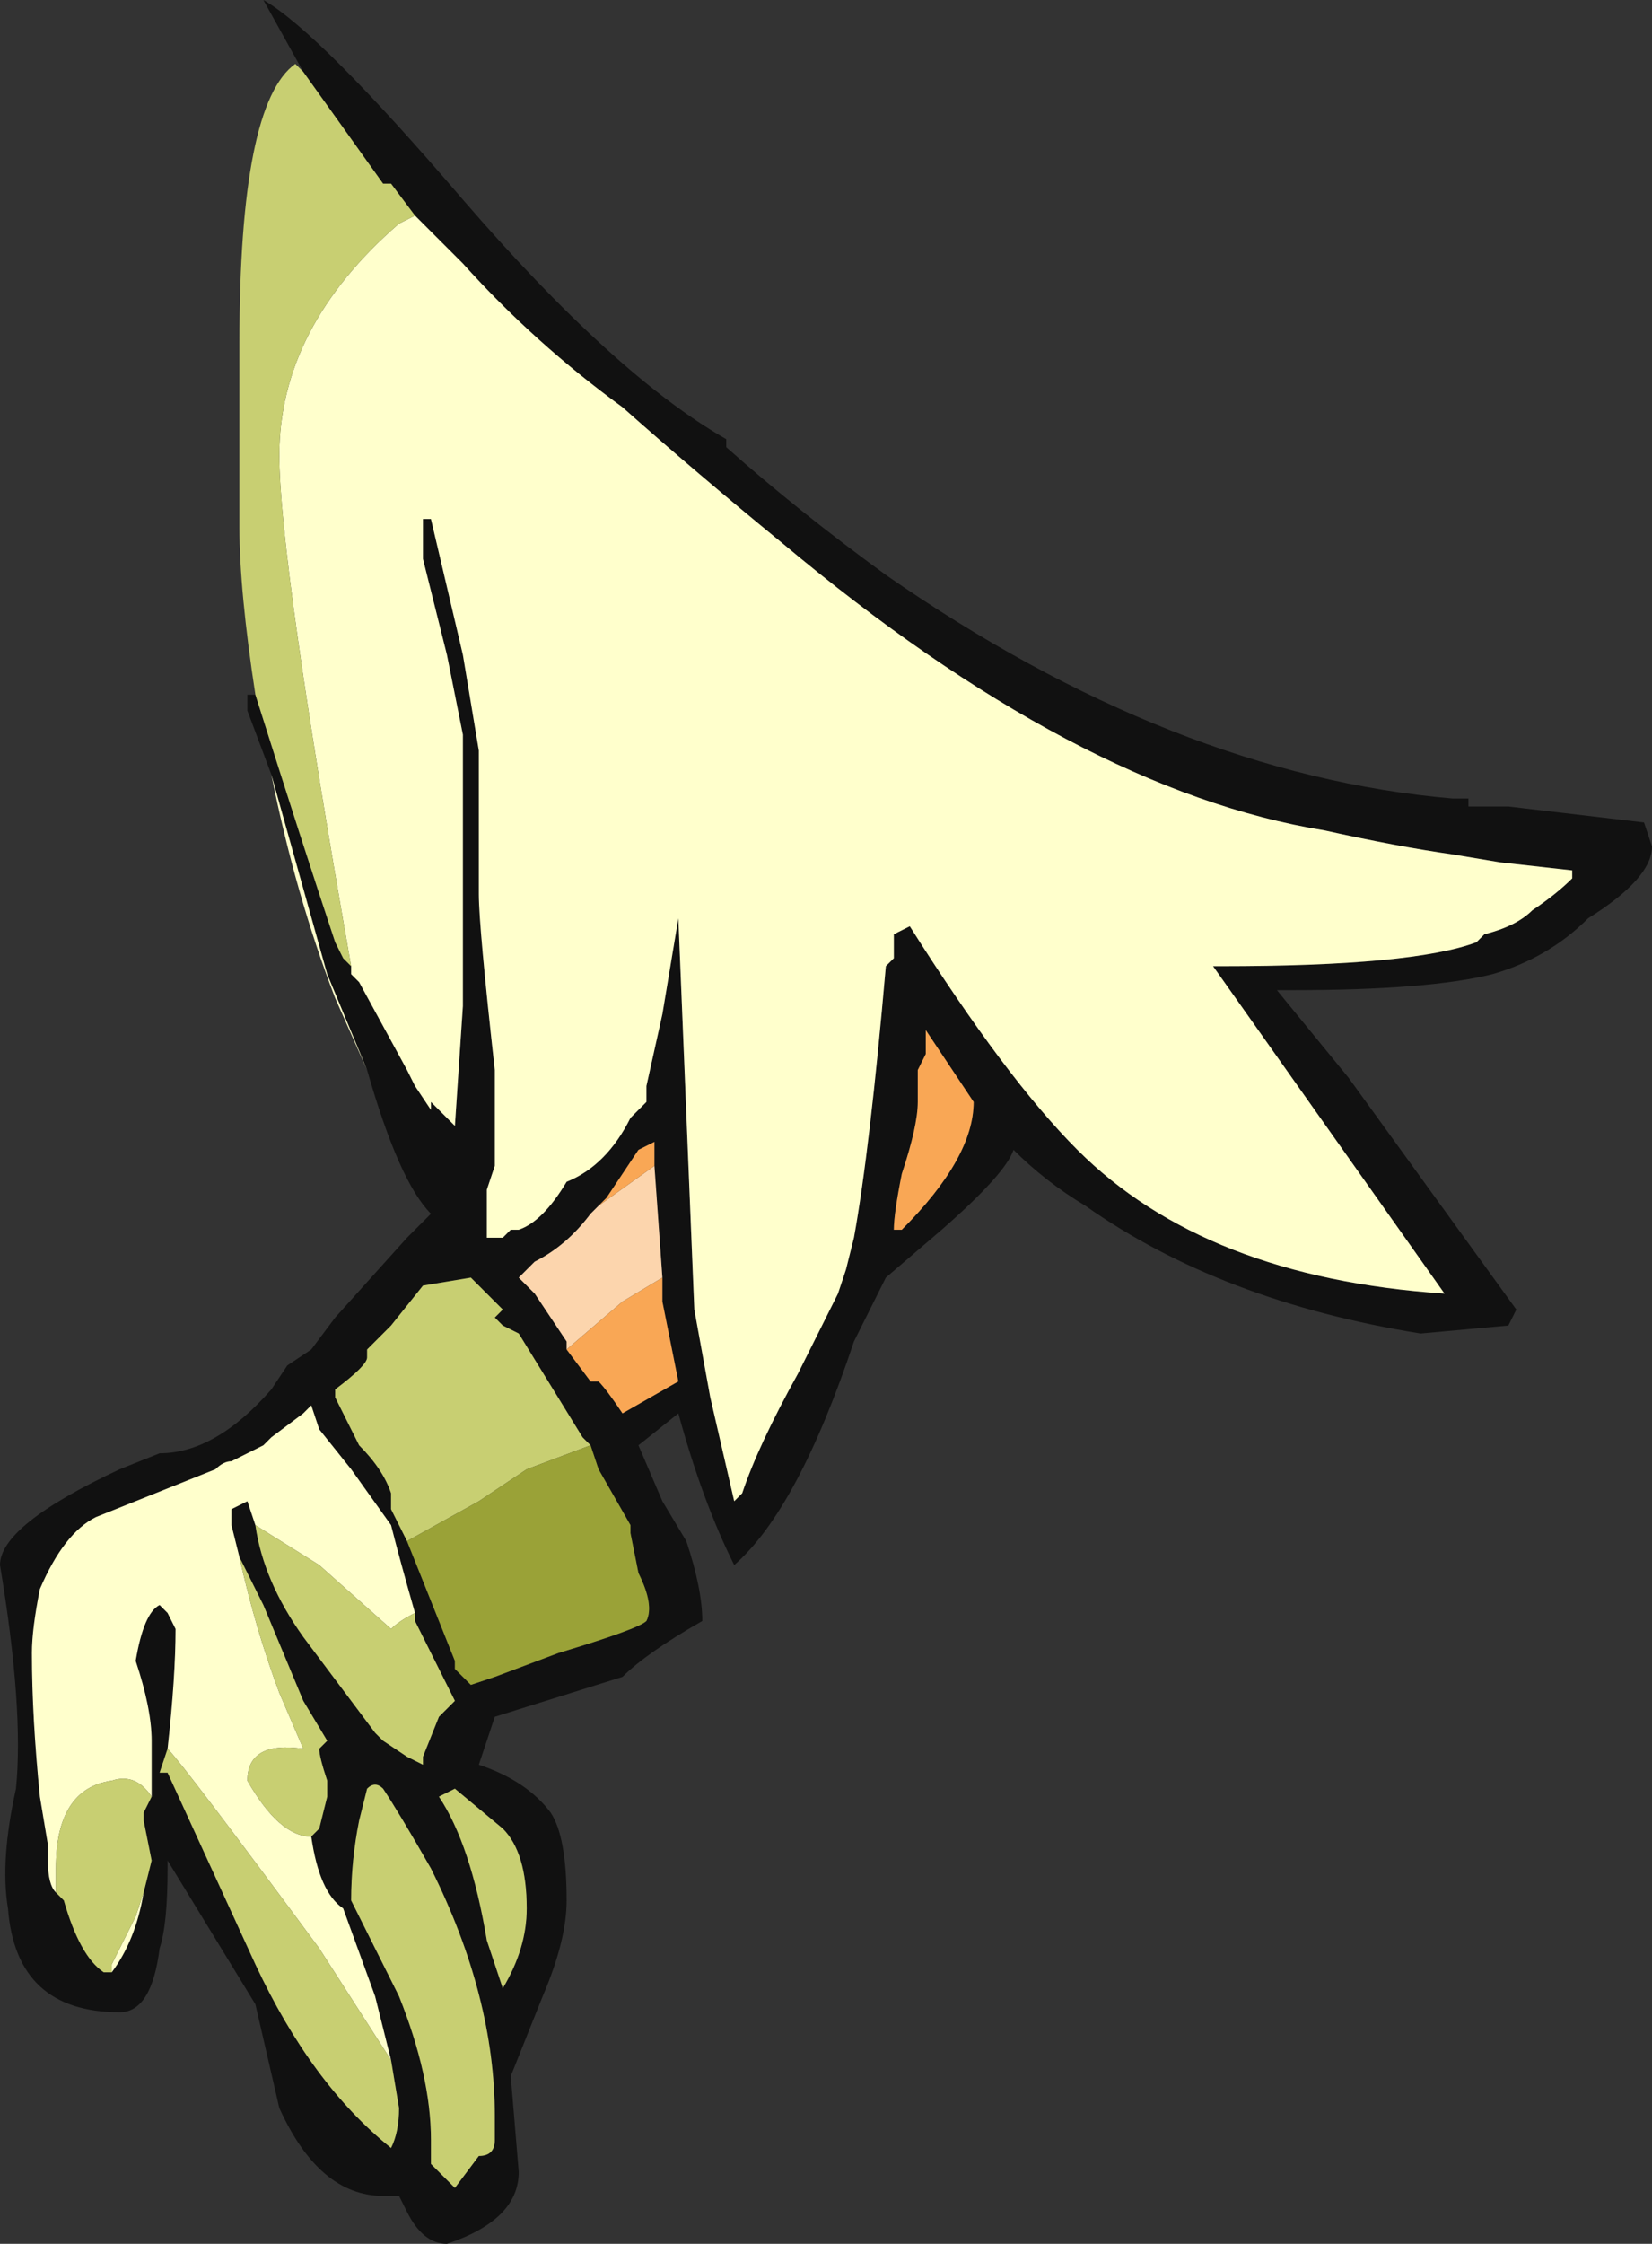 <?xml version="1.0" encoding="UTF-8" standalone="no"?>
<svg xmlns:ffdec="https://www.free-decompiler.com/flash" xmlns:xlink="http://www.w3.org/1999/xlink" ffdec:objectType="shape" height="14.05px" width="10.35px" xmlns="http://www.w3.org/2000/svg">
  <rect width="100%" height="100%" fill="#333333" stroke="none"/>
  <g transform="matrix(1.0, 0.0, 0.0, 1.0, 2.15, 10.8)">
    <path d="M0.05 -4.75 L0.05 -4.7 0.1 -4.65 0.4 -4.1 0.45 -4.0 0.55 -3.85 0.55 -3.9 0.7 -3.75 0.75 -4.5 0.75 -6.2 0.65 -6.7 0.5 -7.3 0.5 -7.55 0.55 -7.55 0.75 -6.7 0.85 -6.1 0.85 -5.2 Q0.85 -5.0 0.95 -4.1 L0.95 -3.5 0.9 -3.35 0.9 -3.05 1.0 -3.05 1.05 -3.1 1.1 -3.1 Q1.25 -3.15 1.4 -3.4 1.65 -3.5 1.8 -3.8 L1.9 -3.9 1.9 -4.0 2.0 -4.45 2.1 -5.05 2.2 -2.6 2.3 -2.05 2.45 -1.4 2.5 -1.45 Q2.6 -1.75 2.85 -2.2 L3.1 -2.7 3.15 -2.85 3.2 -3.05 Q3.3 -3.6 3.4 -4.75 L3.45 -4.8 3.45 -4.95 3.55 -5.0 Q4.15 -4.05 4.6 -3.6 5.4 -2.8 6.9 -2.7 L5.45 -4.75 5.5 -4.75 Q6.7 -4.75 7.1 -4.9 L7.15 -4.95 Q7.35 -5.0 7.45 -5.1 7.6 -5.2 7.7 -5.3 L7.7 -5.35 7.25 -5.4 6.95 -5.45 Q6.6 -5.5 6.15 -5.6 4.6 -5.85 2.75 -7.4 2.2 -7.85 1.75 -8.25 1.2 -8.65 0.75 -9.15 L0.45 -9.45 0.3 -9.65 0.25 -9.65 -0.25 -10.35 -0.5 -10.8 Q-0.15 -10.6 0.75 -9.55 1.7 -8.45 2.4 -8.05 L2.4 -8.0 Q2.85 -7.6 3.4 -7.2 5.2 -5.95 6.95 -5.8 L7.05 -5.8 7.05 -5.75 7.3 -5.75 8.15 -5.65 8.2 -5.5 Q8.2 -5.3 7.8 -5.05 7.55 -4.8 7.2 -4.7 6.8 -4.6 5.95 -4.6 L5.85 -4.6 6.3 -4.05 7.35 -2.6 7.3 -2.5 6.75 -2.45 Q5.5 -2.65 4.65 -3.25 4.4 -3.4 4.2 -3.6 4.15 -3.45 3.75 -3.1 L3.4 -2.8 3.2 -2.4 Q2.85 -1.35 2.45 -1.0 2.25 -1.4 2.1 -1.95 L1.85 -1.75 2.0 -1.4 2.15 -1.15 Q2.25 -0.85 2.25 -0.65 1.9 -0.45 1.75 -0.3 L0.95 -0.05 0.85 0.25 Q1.15 0.35 1.3 0.55 1.4 0.7 1.4 1.1 1.4 1.35 1.25 1.7 L1.05 2.2 1.1 2.8 Q1.1 3.1 0.65 3.25 0.5 3.25 0.4 3.05 L0.35 2.95 0.25 2.95 Q-0.15 2.95 -0.4 2.4 L-0.55 1.75 -1.1 0.85 -1.1 0.9 Q-1.1 1.25 -1.15 1.4 -1.2 1.8 -1.4 1.8 -2.05 1.8 -2.1 1.15 -2.15 0.85 -2.05 0.4 -2.0 -0.1 -2.15 -1.0 -2.15 -1.25 -1.4 -1.6 L-1.15 -1.7 Q-0.8 -1.7 -0.45 -2.1 L-0.35 -2.25 -0.2 -2.35 -0.05 -2.55 0.4 -3.05 0.55 -3.2 Q0.35 -3.4 0.15 -4.1 L-0.1 -4.7 -0.45 -5.95 -0.6 -6.35 -0.6 -6.45 -0.55 -6.45 Q-0.25 -5.5 -0.05 -4.9 L0.0 -4.8 0.05 -4.75 M3.6 -3.9 Q3.6 -3.75 3.5 -3.45 3.45 -3.2 3.45 -3.1 L3.5 -3.1 Q3.95 -3.55 3.95 -3.9 L3.65 -4.35 3.65 -4.2 3.6 -4.1 3.6 -3.9 M1.95 -3.5 L1.95 -3.65 1.85 -3.6 1.65 -3.3 1.6 -3.25 1.55 -3.2 Q1.4 -3.0 1.2 -2.9 L1.1 -2.8 1.2 -2.7 1.4 -2.4 1.4 -2.35 1.55 -2.15 1.6 -2.15 Q1.65 -2.1 1.75 -1.95 L2.1 -2.15 Q2.05 -2.4 2.0 -2.65 L2.0 -2.8 1.95 -3.5 M1.55 -1.75 L1.5 -1.8 1.1 -2.45 1.0 -2.5 0.95 -2.55 1.0 -2.6 0.8 -2.8 0.5 -2.75 0.3 -2.5 0.15 -2.35 0.15 -2.3 Q0.15 -2.25 -0.05 -2.1 L-0.05 -2.05 Q0.0 -1.95 0.1 -1.75 0.25 -1.6 0.3 -1.45 L0.3 -1.35 0.4 -1.15 0.7 -0.4 0.7 -0.35 0.8 -0.25 0.95 -0.3 1.35 -0.45 Q1.85 -0.6 1.9 -0.65 1.95 -0.75 1.85 -0.95 L1.8 -1.2 1.8 -1.25 1.6 -1.6 1.55 -1.75 M1.15 -0.9 L1.15 -0.9 M0.45 -0.7 Q0.35 -1.05 0.3 -1.25 L0.05 -1.6 -0.15 -1.85 -0.2 -2.0 -0.25 -1.95 -0.45 -1.8 -0.5 -1.75 -0.7 -1.65 Q-0.75 -1.65 -0.8 -1.6 -1.05 -1.5 -1.55 -1.3 -1.75 -1.2 -1.9 -0.85 -1.95 -0.6 -1.95 -0.45 -1.95 -0.05 -1.9 0.45 L-1.85 0.75 -1.85 0.85 Q-1.85 1.0 -1.8 1.05 L-1.75 1.1 Q-1.65 1.45 -1.5 1.55 L-1.45 1.55 Q-1.3 1.35 -1.25 1.05 L-1.2 0.85 -1.25 0.6 -1.25 0.55 -1.2 0.45 -1.2 0.1 Q-1.2 -0.1 -1.3 -0.4 -1.25 -0.7 -1.15 -0.75 L-1.1 -0.7 -1.05 -0.6 Q-1.05 -0.3 -1.1 0.15 L-1.15 0.3 -1.1 0.3 -0.55 1.5 Q-0.2 2.25 0.3 2.65 0.35 2.55 0.35 2.4 L0.3 2.1 0.2 1.7 0.0 1.15 Q-0.15 1.05 -0.2 0.7 L-0.15 0.65 -0.1 0.45 -0.1 0.35 Q-0.15 0.2 -0.15 0.15 L-0.1 0.1 -0.25 -0.15 -0.5 -0.75 -0.65 -1.05 -0.7 -1.25 -0.7 -1.35 -0.6 -1.4 -0.55 -1.25 Q-0.5 -0.9 -0.25 -0.55 L0.2 0.05 0.25 0.1 0.4 0.2 0.5 0.25 0.5 0.2 0.6 -0.05 0.7 -0.15 0.45 -0.65 0.45 -0.7 M0.6 0.45 Q0.8 0.75 0.9 1.35 L1.0 1.65 Q1.15 1.4 1.15 1.15 1.15 0.8 1.0 0.65 L0.7 0.4 0.6 0.45 M0.25 0.4 Q0.2 0.35 0.15 0.4 L0.1 0.6 Q0.05 0.85 0.05 1.1 L0.35 1.7 Q0.55 2.2 0.55 2.6 L0.55 2.75 0.7 2.9 0.85 2.7 Q0.95 2.7 0.95 2.6 L0.95 2.45 Q0.95 1.7 0.55 0.9 0.35 0.55 0.25 0.4" fill="#111111" fill-rule="evenodd" stroke="none"/>
    <path d="M0.05 -4.75 Q-0.4 -7.3 -0.4 -7.95 -0.4 -8.75 0.35 -9.4 L0.45 -9.45 0.75 -9.15 Q1.2 -8.65 1.75 -8.25 2.2 -7.85 2.75 -7.4 4.6 -5.85 6.15 -5.6 6.6 -5.5 6.95 -5.45 L7.25 -5.4 7.7 -5.35 7.7 -5.3 Q7.6 -5.2 7.45 -5.1 7.35 -5.0 7.15 -4.95 L7.1 -4.9 Q6.7 -4.75 5.5 -4.75 L5.45 -4.75 6.9 -2.7 Q5.4 -2.8 4.6 -3.6 4.15 -4.05 3.55 -5.0 L3.45 -4.95 3.45 -4.8 3.4 -4.75 Q3.3 -3.6 3.2 -3.05 L3.15 -2.85 3.1 -2.7 2.85 -2.2 Q2.6 -1.75 2.5 -1.45 L2.45 -1.4 2.3 -2.05 2.2 -2.6 2.1 -5.05 2.0 -4.45 1.9 -4.0 1.9 -3.9 1.8 -3.8 Q1.65 -3.5 1.4 -3.4 1.25 -3.15 1.1 -3.1 L1.05 -3.1 1.0 -3.05 0.9 -3.05 0.9 -3.35 0.95 -3.5 0.95 -4.1 Q0.85 -5.0 0.85 -5.2 L0.85 -6.1 0.75 -6.7 0.55 -7.55 0.5 -7.55 0.5 -7.3 0.65 -6.7 0.75 -6.2 0.75 -4.5 0.7 -3.75 0.55 -3.9 0.55 -3.85 0.45 -4.0 0.4 -4.1 0.1 -4.65 0.05 -4.7 0.05 -4.75 M-1.8 1.05 Q-1.85 1.0 -1.85 0.85 L-1.85 0.75 -1.9 0.45 Q-1.95 -0.05 -1.95 -0.45 -1.95 -0.6 -1.9 -0.85 -1.75 -1.2 -1.55 -1.3 -1.05 -1.5 -0.8 -1.6 -0.75 -1.65 -0.7 -1.65 L-0.5 -1.75 -0.45 -1.8 -0.25 -1.95 -0.2 -2.0 -0.15 -1.85 0.05 -1.6 0.3 -1.25 Q0.35 -1.05 0.45 -0.7 0.35 -0.65 0.3 -0.6 L-0.15 -1.0 -0.55 -1.25 -0.6 -1.4 -0.7 -1.35 -0.7 -1.25 -0.65 -1.05 Q-0.55 -0.6 -0.4 -0.2 L-0.25 0.15 Q-0.6 0.1 -0.6 0.35 -0.4 0.7 -0.2 0.7 L-0.15 0.65 -0.2 0.7 Q-0.15 1.05 0.0 1.15 L0.2 1.7 0.3 2.1 -0.15 1.4 Q-1.0 0.25 -1.1 0.15 -1.05 -0.3 -1.05 -0.6 L-1.1 -0.7 -1.15 -0.75 Q-1.25 -0.7 -1.3 -0.4 -1.2 -0.1 -1.2 0.1 L-1.2 0.45 Q-1.3 0.3 -1.45 0.35 -1.8 0.4 -1.8 0.9 L-1.8 1.05 M0.15 -4.1 L-0.05 -4.55 Q-0.3 -5.2 -0.45 -5.95 L-0.1 -4.7 0.15 -4.1 M-1.25 1.05 Q-1.3 1.35 -1.45 1.55 L-1.45 1.5 -1.3 1.2 -1.25 1.05" fill="#ffffcc" fill-rule="evenodd" stroke="none"/>
    <path d="M0.45 -9.45 L0.35 -9.4 Q-0.4 -8.75 -0.4 -7.95 -0.4 -7.3 0.05 -4.75 L0.0 -4.8 -0.05 -4.9 Q-0.25 -5.5 -0.55 -6.45 -0.65 -7.1 -0.65 -7.5 L-0.65 -8.65 Q-0.65 -10.15 -0.3 -10.4 L-0.25 -10.35 0.25 -9.65 0.3 -9.65 0.45 -9.45 M0.4 -1.15 L0.3 -1.35 0.3 -1.45 Q0.25 -1.6 0.1 -1.75 0.0 -1.95 -0.05 -2.05 L-0.05 -2.1 Q0.15 -2.25 0.15 -2.3 L0.15 -2.35 0.3 -2.5 0.5 -2.75 0.8 -2.8 1.0 -2.6 0.95 -2.55 1.0 -2.5 1.1 -2.45 1.5 -1.8 1.55 -1.75 1.15 -1.6 0.85 -1.4 0.4 -1.15 M-1.8 1.05 L-1.8 0.9 Q-1.8 0.4 -1.45 0.35 -1.3 0.3 -1.2 0.45 L-1.25 0.55 -1.25 0.6 -1.2 0.85 -1.25 1.05 -1.3 1.2 -1.45 1.5 -1.45 1.55 -1.5 1.55 Q-1.65 1.45 -1.75 1.1 L-1.8 1.05 M-1.1 0.15 Q-1.0 0.25 -0.15 1.4 L0.3 2.1 0.35 2.4 Q0.35 2.55 0.3 2.65 -0.2 2.25 -0.55 1.5 L-1.1 0.3 -1.15 0.3 -1.1 0.15 M-0.15 0.65 L-0.2 0.7 Q-0.4 0.7 -0.6 0.35 -0.6 0.1 -0.25 0.15 L-0.4 -0.2 Q-0.55 -0.6 -0.65 -1.05 L-0.5 -0.75 -0.25 -0.15 -0.1 0.1 -0.15 0.15 Q-0.15 0.2 -0.1 0.35 L-0.1 0.45 -0.15 0.65 M-0.55 -1.25 L-0.15 -1.0 0.3 -0.6 Q0.35 -0.65 0.45 -0.7 L0.45 -0.65 0.7 -0.15 0.6 -0.05 0.5 0.2 0.5 0.25 0.4 0.2 0.25 0.1 0.2 0.05 -0.25 -0.55 Q-0.5 -0.9 -0.55 -1.25 M0.6 0.45 L0.7 0.4 1.0 0.65 Q1.15 0.8 1.15 1.15 1.15 1.4 1.0 1.65 L0.9 1.35 Q0.8 0.75 0.6 0.45 M0.25 0.4 Q0.35 0.55 0.55 0.9 0.95 1.7 0.95 2.45 L0.95 2.6 Q0.95 2.7 0.85 2.7 L0.7 2.9 0.55 2.75 0.55 2.6 Q0.55 2.2 0.35 1.7 L0.05 1.1 Q0.05 0.85 0.1 0.6 L0.15 0.4 Q0.2 0.35 0.25 0.4" fill="#c8cf72" fill-rule="evenodd" stroke="none"/>
    <path d="M1.55 -1.75 L1.6 -1.6 1.8 -1.25 1.8 -1.2 1.85 -0.95 Q1.95 -0.75 1.9 -0.65 1.85 -0.6 1.35 -0.45 L0.95 -0.3 0.8 -0.25 0.7 -0.35 0.7 -0.4 0.4 -1.15 0.85 -1.4 1.15 -1.6 1.55 -1.75 M1.15 -0.9 L1.15 -0.9" fill="#9aa237" fill-rule="evenodd" stroke="none"/>
    <path d="M1.6 -3.25 L1.95 -3.5 2.0 -2.8 1.75 -2.65 1.4 -2.35 1.4 -2.4 1.2 -2.7 1.1 -2.8 1.2 -2.9 Q1.4 -3.0 1.55 -3.2 L1.6 -3.25" fill="#fcd5ad" fill-rule="evenodd" stroke="none"/>
    <path d="M1.6 -3.25 L1.65 -3.3 1.85 -3.6 1.95 -3.65 1.95 -3.5 1.6 -3.25 M3.6 -3.9 L3.6 -4.1 3.65 -4.2 3.65 -4.35 3.95 -3.9 Q3.95 -3.55 3.5 -3.1 L3.45 -3.1 Q3.45 -3.2 3.5 -3.45 3.6 -3.75 3.6 -3.9 M2.0 -2.8 L2.0 -2.65 Q2.05 -2.4 2.1 -2.15 L1.75 -1.95 Q1.65 -2.1 1.6 -2.15 L1.55 -2.15 1.4 -2.35 1.75 -2.65 2.0 -2.8" fill="#f9a755" fill-rule="evenodd" stroke="none"/>
  </g>
</svg>
